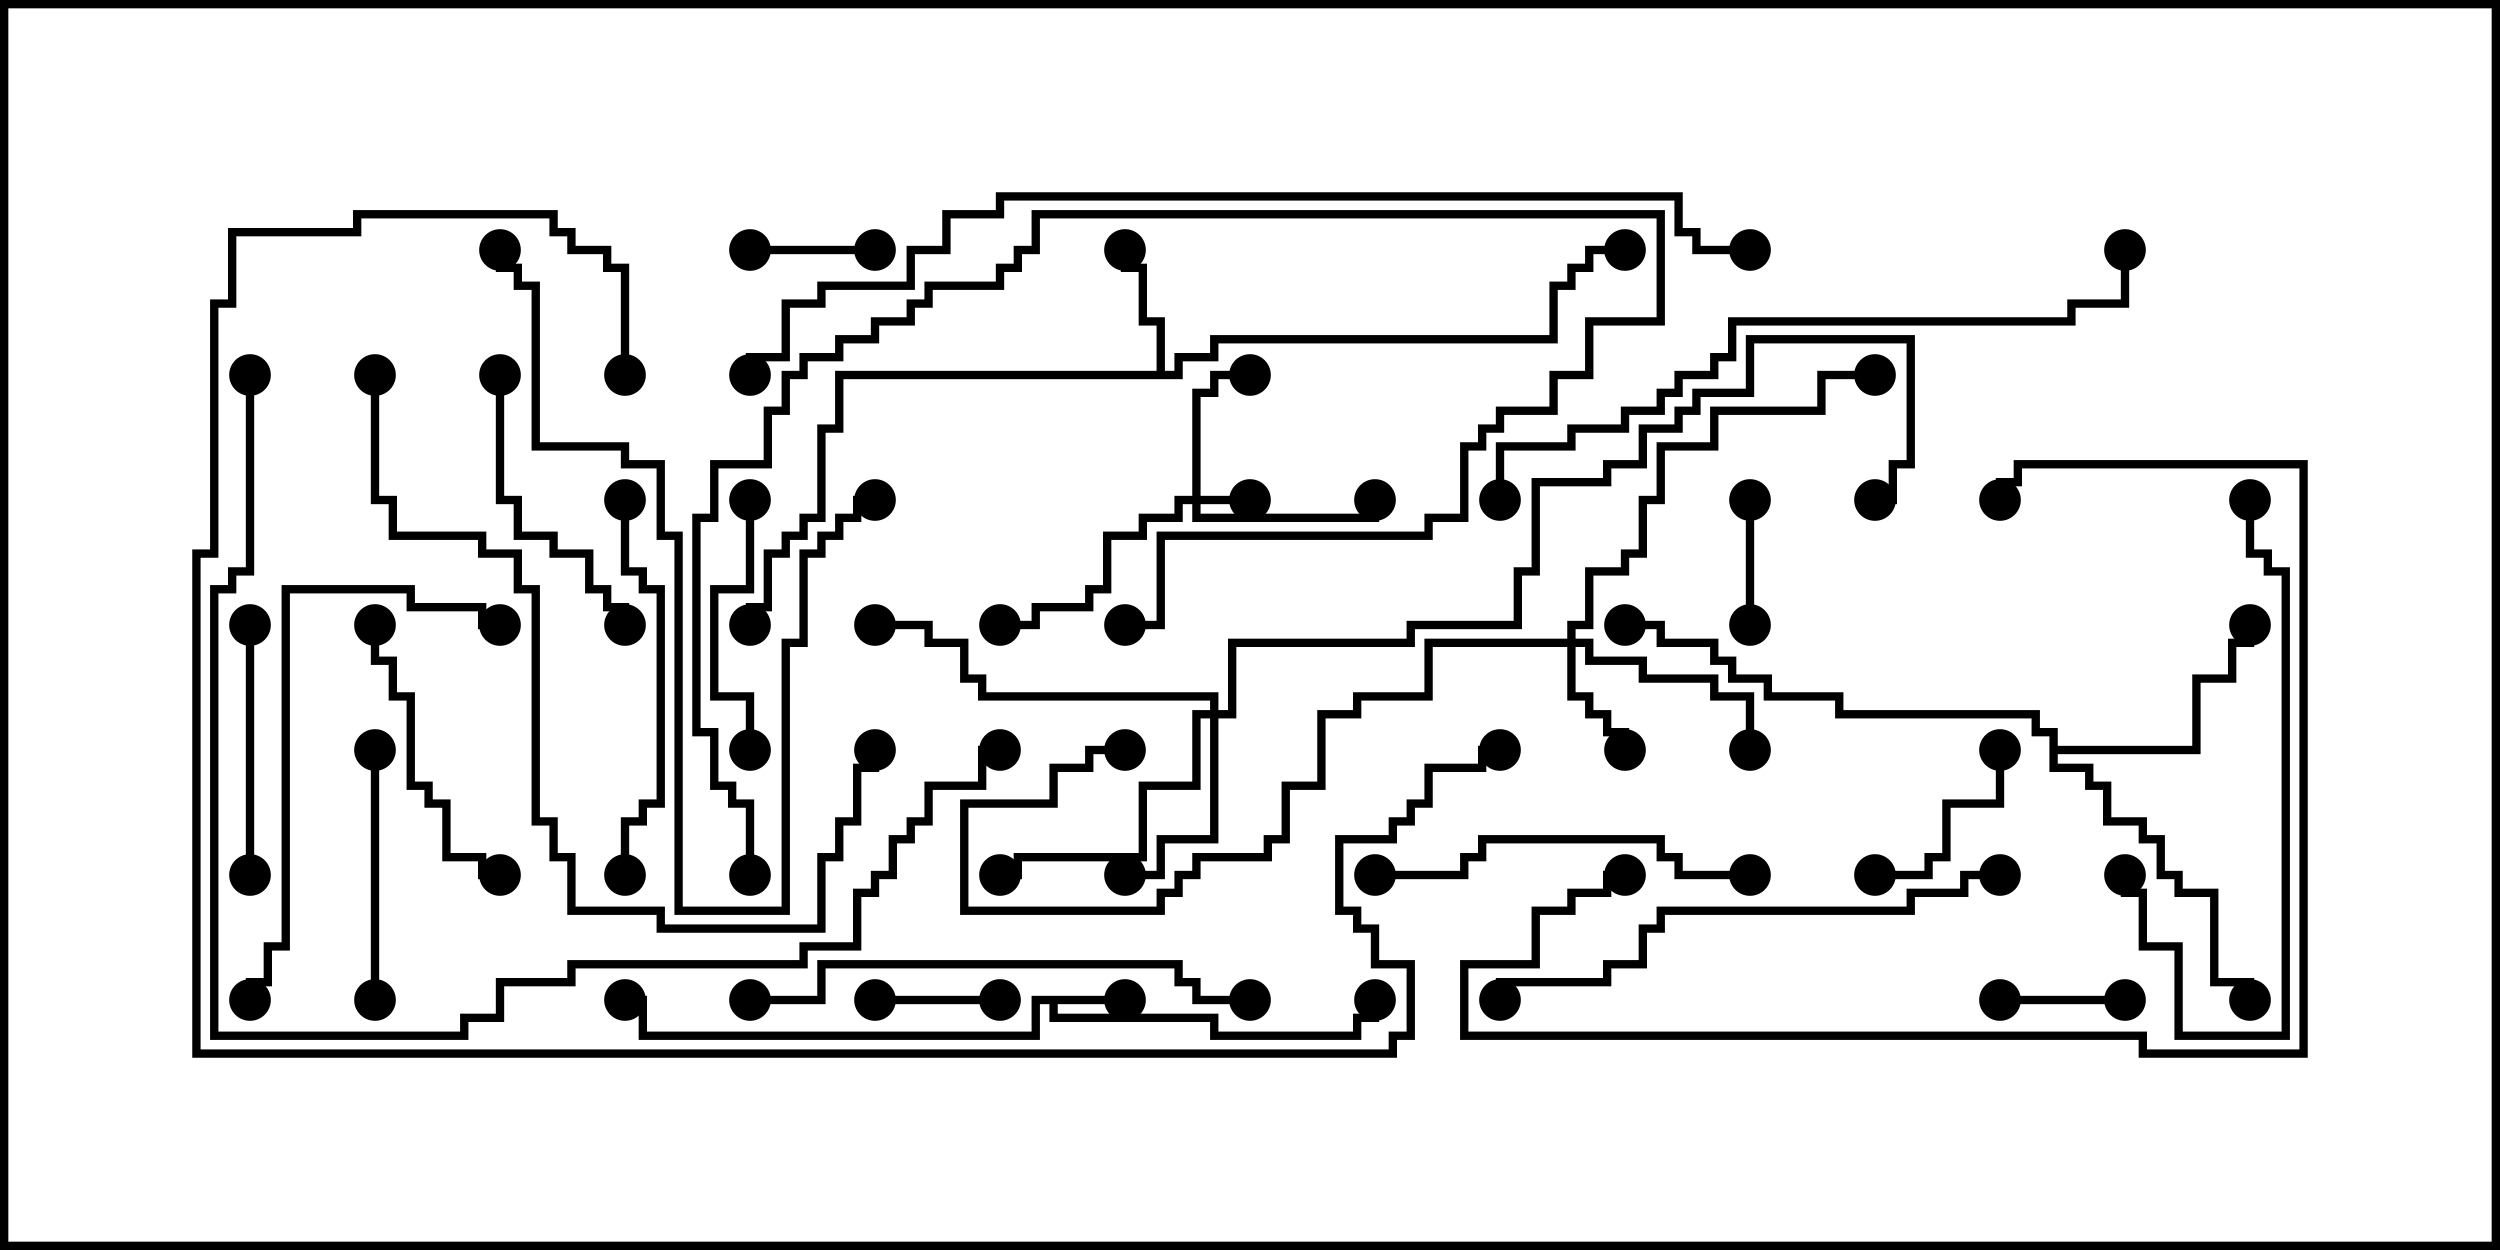 <svg version="1.1" width="30" height="15" xmlns="http://www.w3.org/2000/svg"><path d="M13.5,11.95L13.5,12.05L12.693,12.05L12.693,12.164L14.621,12.164L14.621,12.379L16.236,12.379L16.236,12.164L16.45,12.164L16.45,12L16.55,12L16.55,12.264L16.336,12.264L16.336,12.479L14.521,12.479L14.521,12.264L12.593,12.264L12.593,12.05L12.479,12.05L12.479,12.479L7.664,12.479L7.664,12.05L7.5,12.05L7.5,11.95L7.764,11.95L7.764,12.379L12.379,12.379L12.379,11.95z" stroke="none"/><path d="M13.879,4.45L13.879,3.907L13.664,3.907L13.664,3.264L13.45,3.264L13.45,3L13.55,3L13.55,3.164L13.764,3.164L13.764,3.807L13.979,3.807L13.979,4.45L14.093,4.45L14.093,4.236L14.521,4.236L14.521,4.021L18.593,4.021L18.593,3.379L18.807,3.379L18.807,3.164L19.021,3.164L19.021,2.95L19.5,2.95L19.5,3.05L19.121,3.05L19.121,3.264L18.907,3.264L18.907,3.479L18.693,3.479L18.693,4.121L14.621,4.121L14.621,4.336L14.193,4.336L14.193,4.55L10.121,4.55L10.121,5.193L9.907,5.193L9.907,6.264L9.693,6.264L9.693,6.479L9.479,6.479L9.479,6.693L9.264,6.693L9.264,7.336L9.05,7.336L9.05,7.5L8.95,7.5L8.95,7.236L9.164,7.236L9.164,6.593L9.379,6.593L9.379,6.379L9.593,6.379L9.593,6.164L9.807,6.164L9.807,5.093L10.021,5.093L10.021,4.45z" stroke="none"/><path d="M24.593,8.836L24.379,8.836L24.379,8.621L22.021,8.621L22.021,8.407L21.164,8.407L21.164,8.193L20.736,8.193L20.736,7.979L20.521,7.979L20.521,7.764L19.879,7.764L19.879,7.55L19.5,7.55L19.5,7.45L19.979,7.45L19.979,7.664L20.621,7.664L20.621,7.879L20.836,7.879L20.836,8.093L21.264,8.093L21.264,8.307L22.121,8.307L22.121,8.521L24.479,8.521L24.479,8.736L24.693,8.736L24.693,8.95L26.307,8.95L26.307,8.093L26.736,8.093L26.736,7.664L26.95,7.664L26.95,7.5L27.05,7.5L27.05,7.764L26.836,7.764L26.836,8.193L26.407,8.193L26.407,9.05L24.693,9.05L24.693,9.164L25.121,9.164L25.121,9.379L25.336,9.379L25.336,9.807L25.764,9.807L25.764,10.021L25.979,10.021L25.979,10.45L26.193,10.45L26.193,10.664L26.621,10.664L26.621,11.736L27.05,11.736L27.05,12L26.95,12L26.95,11.836L26.521,11.836L26.521,10.764L26.093,10.764L26.093,10.55L25.879,10.55L25.879,10.121L25.664,10.121L25.664,9.907L25.236,9.907L25.236,9.479L25.021,9.479L25.021,9.264L24.593,9.264z" stroke="none"/><path d="M14.307,5.95L14.307,4.664L14.521,4.664L14.521,4.45L15,4.45L15,4.55L14.621,4.55L14.621,4.764L14.407,4.764L14.407,5.95L15,5.95L15,6.05L14.407,6.05L14.407,6.164L16.45,6.164L16.45,6L16.55,6L16.55,6.264L14.307,6.264L14.307,6.05L14.193,6.05L14.193,6.264L13.764,6.264L13.764,6.479L13.336,6.479L13.336,7.121L13.121,7.121L13.121,7.336L12.479,7.336L12.479,7.55L12,7.55L12,7.45L12.379,7.45L12.379,7.236L13.021,7.236L13.021,7.021L13.236,7.021L13.236,6.379L13.664,6.379L13.664,6.164L14.093,6.164L14.093,5.95z" stroke="none"/><path d="M18.807,7.664L18.807,7.45L19.021,7.45L19.021,6.807L19.45,6.807L19.45,6.593L19.664,6.593L19.664,5.95L19.879,5.95L19.879,5.307L20.521,5.307L20.521,4.879L21.807,4.879L21.807,4.45L22.5,4.45L22.5,4.55L21.907,4.55L21.907,4.979L20.621,4.979L20.621,5.407L19.979,5.407L19.979,6.05L19.764,6.05L19.764,6.693L19.55,6.693L19.55,6.907L19.121,6.907L19.121,7.55L18.907,7.55L18.907,7.664L19.121,7.664L19.121,7.879L19.764,7.879L19.764,8.093L20.621,8.093L20.621,8.307L21.05,8.307L21.05,9L20.95,9L20.95,8.407L20.521,8.407L20.521,8.193L19.664,8.193L19.664,7.979L19.021,7.979L19.021,7.764L18.907,7.764L18.907,8.307L19.121,8.307L19.121,8.521L19.336,8.521L19.336,8.736L19.55,8.736L19.55,9L19.45,9L19.45,8.836L19.236,8.836L19.236,8.621L19.021,8.621L19.021,8.407L18.807,8.407L18.807,7.764L17.193,7.764L17.193,8.407L16.336,8.407L16.336,8.621L15.907,8.621L15.907,9.479L15.479,9.479L15.479,10.121L15.264,10.121L15.264,10.336L14.407,10.336L14.407,10.55L14.193,10.55L14.193,10.764L13.979,10.764L13.979,10.979L11.521,10.979L11.521,9.593L12.593,9.593L12.593,9.164L13.021,9.164L13.021,8.95L13.5,8.95L13.5,9.05L13.121,9.05L13.121,9.264L12.693,9.264L12.693,9.693L11.621,9.693L11.621,10.879L13.879,10.879L13.879,10.664L14.093,10.664L14.093,10.45L14.307,10.45L14.307,10.236L15.164,10.236L15.164,10.021L15.379,10.021L15.379,9.379L15.807,9.379L15.807,8.521L16.236,8.521L16.236,8.307L17.093,8.307L17.093,7.664z" stroke="none"/><path d="M14.521,8.521L14.521,8.407L11.736,8.407L11.736,8.193L11.521,8.193L11.521,7.764L11.093,7.764L11.093,7.55L10.5,7.55L10.5,7.45L11.193,7.45L11.193,7.664L11.621,7.664L11.621,8.093L11.836,8.093L11.836,8.307L14.621,8.307L14.621,8.521L14.736,8.521L14.736,7.664L16.879,7.664L16.879,7.45L18.164,7.45L18.164,6.807L18.379,6.807L18.379,5.736L19.236,5.736L19.236,5.521L19.664,5.521L19.664,5.093L20.093,5.093L20.093,4.879L20.307,4.879L20.307,4.664L20.95,4.664L20.95,4.021L22.979,4.021L22.979,5.621L22.764,5.621L22.764,6.05L22.5,6.05L22.5,5.95L22.664,5.95L22.664,5.521L22.879,5.521L22.879,4.121L21.05,4.121L21.05,4.764L20.407,4.764L20.407,4.979L20.193,4.979L20.193,5.193L19.764,5.193L19.764,5.621L19.336,5.621L19.336,5.836L18.479,5.836L18.479,6.907L18.264,6.907L18.264,7.55L16.979,7.55L16.979,7.764L14.836,7.764L14.836,8.621L14.621,8.621L14.621,10.121L13.979,10.121L13.979,10.55L13.5,10.55L13.5,10.45L13.879,10.45L13.879,10.021L14.521,10.021L14.521,8.621L14.407,8.621L14.407,9.479L13.764,9.479L13.764,10.336L12.264,10.336L12.264,10.55L12,10.55L12,10.45L12.164,10.45L12.164,10.236L13.664,10.236L13.664,9.379L14.307,9.379L14.307,8.521z" stroke="none"/><path d="M10.5,12.05L10.5,11.95L12,11.95L12,12.05z" stroke="none"/><path d="M20.95,6L21.05,6L21.05,7.5L20.95,7.5z" stroke="none"/><path d="M9,3.05L9,2.95L10.5,2.95L10.5,3.05z" stroke="none"/><path d="M25.5,11.95L25.5,12.05L24,12.05L24,11.95z" stroke="none"/><path d="M23.95,9L24.05,9L24.05,9.693L23.407,9.693L23.407,10.336L23.193,10.336L23.193,10.55L22.5,10.55L22.5,10.45L23.093,10.45L23.093,10.236L23.307,10.236L23.307,9.593L23.95,9.593z" stroke="none"/><path d="M4.55,12L4.45,12L4.45,9L4.55,9z" stroke="none"/><path d="M2.95,7.5L3.05,7.5L3.05,10.5L2.95,10.5z" stroke="none"/><path d="M9.05,9L8.95,9L8.95,8.407L8.521,8.407L8.521,7.021L8.95,7.021L8.95,6L9.05,6L9.05,7.121L8.621,7.121L8.621,8.307L9.05,8.307z" stroke="none"/><path d="M4.45,7.5L4.55,7.5L4.55,7.879L4.764,7.879L4.764,8.307L4.979,8.307L4.979,9.379L5.193,9.379L5.193,9.593L5.407,9.593L5.407,10.236L5.836,10.236L5.836,10.45L6,10.45L6,10.55L5.736,10.55L5.736,10.336L5.307,10.336L5.307,9.693L5.093,9.693L5.093,9.479L4.879,9.479L4.879,8.407L4.664,8.407L4.664,7.979L4.45,7.979z" stroke="none"/><path d="M5.95,4.5L6.05,4.5L6.05,5.95L6.264,5.95L6.264,6.379L6.693,6.379L6.693,6.593L7.121,6.593L7.121,7.021L7.336,7.021L7.336,7.236L7.55,7.236L7.55,7.5L7.45,7.5L7.45,7.336L7.236,7.336L7.236,7.121L7.021,7.121L7.021,6.693L6.593,6.693L6.593,6.479L6.164,6.479L6.164,6.05L5.95,6.05z" stroke="none"/><path d="M7.45,6L7.55,6L7.55,6.807L7.764,6.807L7.764,7.021L7.979,7.021L7.979,9.693L7.764,9.693L7.764,9.907L7.55,9.907L7.55,10.5L7.45,10.5L7.45,9.807L7.664,9.807L7.664,9.593L7.879,9.593L7.879,7.121L7.664,7.121L7.664,6.907L7.45,6.907z" stroke="none"/><path d="M21,10.45L21,10.55L20.093,10.55L20.093,10.336L19.879,10.336L19.879,10.121L17.836,10.121L17.836,10.336L17.621,10.336L17.621,10.55L16.5,10.55L16.5,10.45L17.521,10.45L17.521,10.236L17.736,10.236L17.736,10.021L19.979,10.021L19.979,10.236L20.193,10.236L20.193,10.45z" stroke="none"/><path d="M26.95,6L27.05,6L27.05,6.593L27.264,6.593L27.264,6.807L27.479,6.807L27.479,12.479L26.093,12.479L26.093,11.407L25.664,11.407L25.664,10.764L25.45,10.764L25.45,10.5L25.55,10.5L25.55,10.664L25.764,10.664L25.764,11.307L26.193,11.307L26.193,12.379L27.379,12.379L27.379,6.907L27.164,6.907L27.164,6.693L26.95,6.693z" stroke="none"/><path d="M9.05,10.5L8.95,10.5L8.95,9.693L8.736,9.693L8.736,9.479L8.521,9.479L8.521,8.836L8.307,8.836L8.307,6.164L8.521,6.164L8.521,5.521L9.164,5.521L9.164,4.879L9.379,4.879L9.379,4.45L9.593,4.45L9.593,4.236L10.021,4.236L10.021,4.021L10.45,4.021L10.45,3.807L10.879,3.807L10.879,3.593L11.093,3.593L11.093,3.379L11.95,3.379L11.95,3.164L12.164,3.164L12.164,2.95L12.379,2.95L12.379,2.521L19.979,2.521L19.979,3.907L19.121,3.907L19.121,4.55L18.693,4.55L18.693,4.979L18.05,4.979L18.05,5.193L17.836,5.193L17.836,5.407L17.621,5.407L17.621,6.264L17.193,6.264L17.193,6.479L13.979,6.479L13.979,7.55L13.5,7.55L13.5,7.45L13.879,7.45L13.879,6.379L17.093,6.379L17.093,6.164L17.521,6.164L17.521,5.307L17.736,5.307L17.736,5.093L17.95,5.093L17.95,4.879L18.593,4.879L18.593,4.45L19.021,4.45L19.021,3.807L19.879,3.807L19.879,2.621L12.479,2.621L12.479,3.05L12.264,3.05L12.264,3.264L12.05,3.264L12.05,3.479L11.193,3.479L11.193,3.693L10.979,3.693L10.979,3.907L10.55,3.907L10.55,4.121L10.121,4.121L10.121,4.336L9.693,4.336L9.693,4.55L9.479,4.55L9.479,4.979L9.264,4.979L9.264,5.621L8.621,5.621L8.621,6.264L8.407,6.264L8.407,8.736L8.621,8.736L8.621,9.379L8.836,9.379L8.836,9.593L9.05,9.593z" stroke="none"/><path d="M3.05,12L2.95,12L2.95,11.736L3.164,11.736L3.164,11.307L3.379,11.307L3.379,7.021L4.979,7.021L4.979,7.236L5.836,7.236L5.836,7.45L6,7.45L6,7.55L5.736,7.55L5.736,7.336L4.879,7.336L4.879,7.121L3.479,7.121L3.479,11.407L3.264,11.407L3.264,11.836L3.05,11.836z" stroke="none"/><path d="M5.95,3L6.05,3L6.05,3.164L6.264,3.164L6.264,3.379L6.479,3.379L6.479,5.307L7.55,5.307L7.55,5.521L7.979,5.521L7.979,6.379L8.193,6.379L8.193,10.879L9.379,10.879L9.379,7.664L9.593,7.664L9.593,6.593L9.807,6.593L9.807,6.379L10.021,6.379L10.021,6.164L10.236,6.164L10.236,5.95L10.5,5.95L10.5,6.05L10.336,6.05L10.336,6.264L10.121,6.264L10.121,6.479L9.907,6.479L9.907,6.693L9.693,6.693L9.693,7.764L9.479,7.764L9.479,10.979L8.093,10.979L8.093,6.479L7.879,6.479L7.879,5.621L7.45,5.621L7.45,5.407L6.379,5.407L6.379,3.479L6.164,3.479L6.164,3.264L5.95,3.264z" stroke="none"/><path d="M9,12.05L9,11.95L9.807,11.95L9.807,11.521L14.193,11.521L14.193,11.736L14.407,11.736L14.407,11.95L15,11.95L15,12.05L14.307,12.05L14.307,11.836L14.093,11.836L14.093,11.621L9.907,11.621L9.907,12.05z" stroke="none"/><path d="M24,10.45L24,10.55L23.621,10.55L23.621,10.764L22.979,10.764L22.979,10.979L19.979,10.979L19.979,11.193L19.764,11.193L19.764,11.621L19.336,11.621L19.336,11.836L18.05,11.836L18.05,12L17.95,12L17.95,11.736L19.236,11.736L19.236,11.521L19.664,11.521L19.664,11.093L19.879,11.093L19.879,10.879L22.879,10.879L22.879,10.664L23.521,10.664L23.521,10.45z" stroke="none"/><path d="M19.5,10.45L19.5,10.55L19.336,10.55L19.336,10.764L18.907,10.764L18.907,10.979L18.479,10.979L18.479,11.621L17.621,11.621L17.621,12.379L25.764,12.379L25.764,12.593L27.593,12.593L27.593,5.621L24.264,5.621L24.264,5.836L24.05,5.836L24.05,6L23.95,6L23.95,5.736L24.164,5.736L24.164,5.521L27.693,5.521L27.693,12.693L25.664,12.693L25.664,12.479L17.521,12.479L17.521,11.521L18.379,11.521L18.379,10.879L18.807,10.879L18.807,10.664L19.236,10.664L19.236,10.45z" stroke="none"/><path d="M4.45,4.5L4.55,4.5L4.55,5.95L4.764,5.95L4.764,6.379L5.836,6.379L5.836,6.593L6.264,6.593L6.264,7.021L6.479,7.021L6.479,9.807L6.693,9.807L6.693,10.236L6.907,10.236L6.907,10.879L7.979,10.879L7.979,11.093L9.807,11.093L9.807,10.236L10.021,10.236L10.021,9.807L10.236,9.807L10.236,9.164L10.45,9.164L10.45,9L10.55,9L10.55,9.264L10.336,9.264L10.336,9.907L10.121,9.907L10.121,10.336L9.907,10.336L9.907,11.193L7.879,11.193L7.879,10.979L6.807,10.979L6.807,10.336L6.593,10.336L6.593,9.907L6.379,9.907L6.379,7.121L6.164,7.121L6.164,6.693L5.736,6.693L5.736,6.479L4.664,6.479L4.664,6.05L4.45,6.05z" stroke="none"/><path d="M18.05,6L17.95,6L17.95,5.307L18.807,5.307L18.807,5.093L19.45,5.093L19.45,4.879L19.879,4.879L19.879,4.664L20.093,4.664L20.093,4.45L20.521,4.45L20.521,4.236L20.736,4.236L20.736,3.807L24.807,3.807L24.807,3.593L25.45,3.593L25.45,3L25.55,3L25.55,3.693L24.907,3.693L24.907,3.907L20.836,3.907L20.836,4.336L20.621,4.336L20.621,4.55L20.193,4.55L20.193,4.764L19.979,4.764L19.979,4.979L19.55,4.979L19.55,5.193L18.907,5.193L18.907,5.407L18.05,5.407z" stroke="none"/><path d="M2.95,4.5L3.05,4.5L3.05,6.907L2.836,6.907L2.836,7.121L2.621,7.121L2.621,12.379L5.521,12.379L5.521,12.164L5.95,12.164L5.95,11.736L6.807,11.736L6.807,11.521L9.593,11.521L9.593,11.307L10.236,11.307L10.236,10.664L10.45,10.664L10.45,10.45L10.664,10.45L10.664,10.021L10.879,10.021L10.879,9.807L11.093,9.807L11.093,9.379L11.736,9.379L11.736,8.95L12,8.95L12,9.05L11.836,9.05L11.836,9.479L11.193,9.479L11.193,9.907L10.979,9.907L10.979,10.121L10.764,10.121L10.764,10.55L10.55,10.55L10.55,10.764L10.336,10.764L10.336,11.407L9.693,11.407L9.693,11.621L6.907,11.621L6.907,11.836L6.05,11.836L6.05,12.264L5.621,12.264L5.621,12.479L2.521,12.479L2.521,7.021L2.736,7.021L2.736,6.807L2.95,6.807z" stroke="none"/><path d="M7.55,4.5L7.45,4.5L7.45,3.264L7.236,3.264L7.236,3.05L6.807,3.05L6.807,2.836L6.593,2.836L6.593,2.621L4.336,2.621L4.336,2.836L2.836,2.836L2.836,3.693L2.621,3.693L2.621,6.693L2.407,6.693L2.407,12.593L16.664,12.593L16.664,12.379L16.879,12.379L16.879,11.621L16.45,11.621L16.45,11.193L16.236,11.193L16.236,10.979L16.021,10.979L16.021,10.021L16.664,10.021L16.664,9.807L16.879,9.807L16.879,9.593L17.093,9.593L17.093,9.164L17.736,9.164L17.736,8.95L18,8.95L18,9.05L17.836,9.05L17.836,9.264L17.193,9.264L17.193,9.693L16.979,9.693L16.979,9.907L16.764,9.907L16.764,10.121L16.121,10.121L16.121,10.879L16.336,10.879L16.336,11.093L16.55,11.093L16.55,11.521L16.979,11.521L16.979,12.479L16.764,12.479L16.764,12.693L2.307,12.693L2.307,6.593L2.521,6.593L2.521,3.593L2.736,3.593L2.736,2.736L4.236,2.736L4.236,2.521L6.693,2.521L6.693,2.736L6.907,2.736L6.907,2.95L7.336,2.95L7.336,3.164L7.55,3.164z" stroke="none"/><path d="M21,2.95L21,3.05L20.307,3.05L20.307,2.836L20.093,2.836L20.093,2.407L12.05,2.407L12.05,2.621L11.407,2.621L11.407,3.05L10.979,3.05L10.979,3.479L9.907,3.479L9.907,3.693L9.479,3.693L9.479,4.336L9.05,4.336L9.05,4.5L8.95,4.5L8.95,4.236L9.379,4.236L9.379,3.593L9.807,3.593L9.807,3.379L10.879,3.379L10.879,2.95L11.307,2.95L11.307,2.521L11.95,2.521L11.95,2.307L20.193,2.307L20.193,2.736L20.407,2.736L20.407,2.95z" stroke="none"/><circle cx="13.5" cy="12" r="0.25" stroke-width="0" fill="#000" /><circle cx="16.5" cy="12" r="0.25" stroke-width="0" fill="#000" /><circle cx="7.5" cy="12" r="0.25" stroke-width="0" fill="#000" /><circle cx="13.5" cy="3" r="0.25" stroke-width="0" fill="#000" /><circle cx="19.5" cy="3" r="0.25" stroke-width="0" fill="#000" /><circle cx="9" cy="7.5" r="0.25" stroke-width="0" fill="#000" /><circle cx="27" cy="7.5" r="0.25" stroke-width="0" fill="#000" /><circle cx="27" cy="12" r="0.25" stroke-width="0" fill="#000" /><circle cx="19.5" cy="7.5" r="0.25" stroke-width="0" fill="#000" /><circle cx="15" cy="6" r="0.25" stroke-width="0" fill="#000" /><circle cx="15" cy="4.5" r="0.25" stroke-width="0" fill="#000" /><circle cx="16.5" cy="6" r="0.25" stroke-width="0" fill="#000" /><circle cx="12" cy="7.5" r="0.25" stroke-width="0" fill="#000" /><circle cx="19.5" cy="9" r="0.25" stroke-width="0" fill="#000" /><circle cx="21" cy="9" r="0.25" stroke-width="0" fill="#000" /><circle cx="22.5" cy="4.5" r="0.25" stroke-width="0" fill="#000" /><circle cx="13.5" cy="9" r="0.25" stroke-width="0" fill="#000" /><circle cx="13.5" cy="10.5" r="0.25" stroke-width="0" fill="#000" /><circle cx="12" cy="10.5" r="0.25" stroke-width="0" fill="#000" /><circle cx="10.5" cy="7.5" r="0.25" stroke-width="0" fill="#000" /><circle cx="22.5" cy="6" r="0.25" stroke-width="0" fill="#000" /><circle cx="10.5" cy="12" r="0.25" stroke-width="0" fill="#000" /><circle cx="12" cy="12" r="0.25" stroke-width="0" fill="#000" /><circle cx="21" cy="6" r="0.25" stroke-width="0" fill="#000" /><circle cx="21" cy="7.5" r="0.25" stroke-width="0" fill="#000" /><circle cx="9" cy="3" r="0.25" stroke-width="0" fill="#000" /><circle cx="10.5" cy="3" r="0.25" stroke-width="0" fill="#000" /><circle cx="25.5" cy="12" r="0.25" stroke-width="0" fill="#000" /><circle cx="24" cy="12" r="0.25" stroke-width="0" fill="#000" /><circle cx="24" cy="9" r="0.25" stroke-width="0" fill="#000" /><circle cx="22.5" cy="10.5" r="0.25" stroke-width="0" fill="#000" /><circle cx="4.5" cy="12" r="0.25" stroke-width="0" fill="#000" /><circle cx="4.5" cy="9" r="0.25" stroke-width="0" fill="#000" /><circle cx="3" cy="7.5" r="0.25" stroke-width="0" fill="#000" /><circle cx="3" cy="10.5" r="0.25" stroke-width="0" fill="#000" /><circle cx="9" cy="9" r="0.25" stroke-width="0" fill="#000" /><circle cx="9" cy="6" r="0.25" stroke-width="0" fill="#000" /><circle cx="4.5" cy="7.5" r="0.25" stroke-width="0" fill="#000" /><circle cx="6" cy="10.5" r="0.25" stroke-width="0" fill="#000" /><circle cx="6" cy="4.5" r="0.25" stroke-width="0" fill="#000" /><circle cx="7.5" cy="7.5" r="0.25" stroke-width="0" fill="#000" /><circle cx="7.5" cy="6" r="0.25" stroke-width="0" fill="#000" /><circle cx="7.5" cy="10.5" r="0.25" stroke-width="0" fill="#000" /><circle cx="21" cy="10.5" r="0.25" stroke-width="0" fill="#000" /><circle cx="16.5" cy="10.5" r="0.25" stroke-width="0" fill="#000" /><circle cx="27" cy="6" r="0.25" stroke-width="0" fill="#000" /><circle cx="25.5" cy="10.5" r="0.25" stroke-width="0" fill="#000" /><circle cx="9" cy="10.5" r="0.25" stroke-width="0" fill="#000" /><circle cx="13.5" cy="7.5" r="0.25" stroke-width="0" fill="#000" /><circle cx="3" cy="12" r="0.25" stroke-width="0" fill="#000" /><circle cx="6" cy="7.5" r="0.25" stroke-width="0" fill="#000" /><circle cx="6" cy="3" r="0.25" stroke-width="0" fill="#000" /><circle cx="10.5" cy="6" r="0.25" stroke-width="0" fill="#000" /><circle cx="9" cy="12" r="0.25" stroke-width="0" fill="#000" /><circle cx="15" cy="12" r="0.25" stroke-width="0" fill="#000" /><circle cx="24" cy="10.5" r="0.25" stroke-width="0" fill="#000" /><circle cx="18" cy="12" r="0.25" stroke-width="0" fill="#000" /><circle cx="19.5" cy="10.5" r="0.25" stroke-width="0" fill="#000" /><circle cx="24" cy="6" r="0.25" stroke-width="0" fill="#000" /><circle cx="4.5" cy="4.5" r="0.25" stroke-width="0" fill="#000" /><circle cx="10.5" cy="9" r="0.25" stroke-width="0" fill="#000" /><circle cx="18" cy="6" r="0.25" stroke-width="0" fill="#000" /><circle cx="25.5" cy="3" r="0.25" stroke-width="0" fill="#000" /><circle cx="3" cy="4.5" r="0.25" stroke-width="0" fill="#000" /><circle cx="12" cy="9" r="0.25" stroke-width="0" fill="#000" /><circle cx="7.5" cy="4.5" r="0.25" stroke-width="0" fill="#000" /><circle cx="18" cy="9" r="0.25" stroke-width="0" fill="#000" /><circle cx="21" cy="3" r="0.25" stroke-width="0" fill="#000" /><circle cx="9" cy="4.5" r="0.25" stroke-width="0" fill="#000" /><rect x="0" y="0" width="30" height="15" stroke-width="0.2" stroke="#000" fill="none" /></svg>